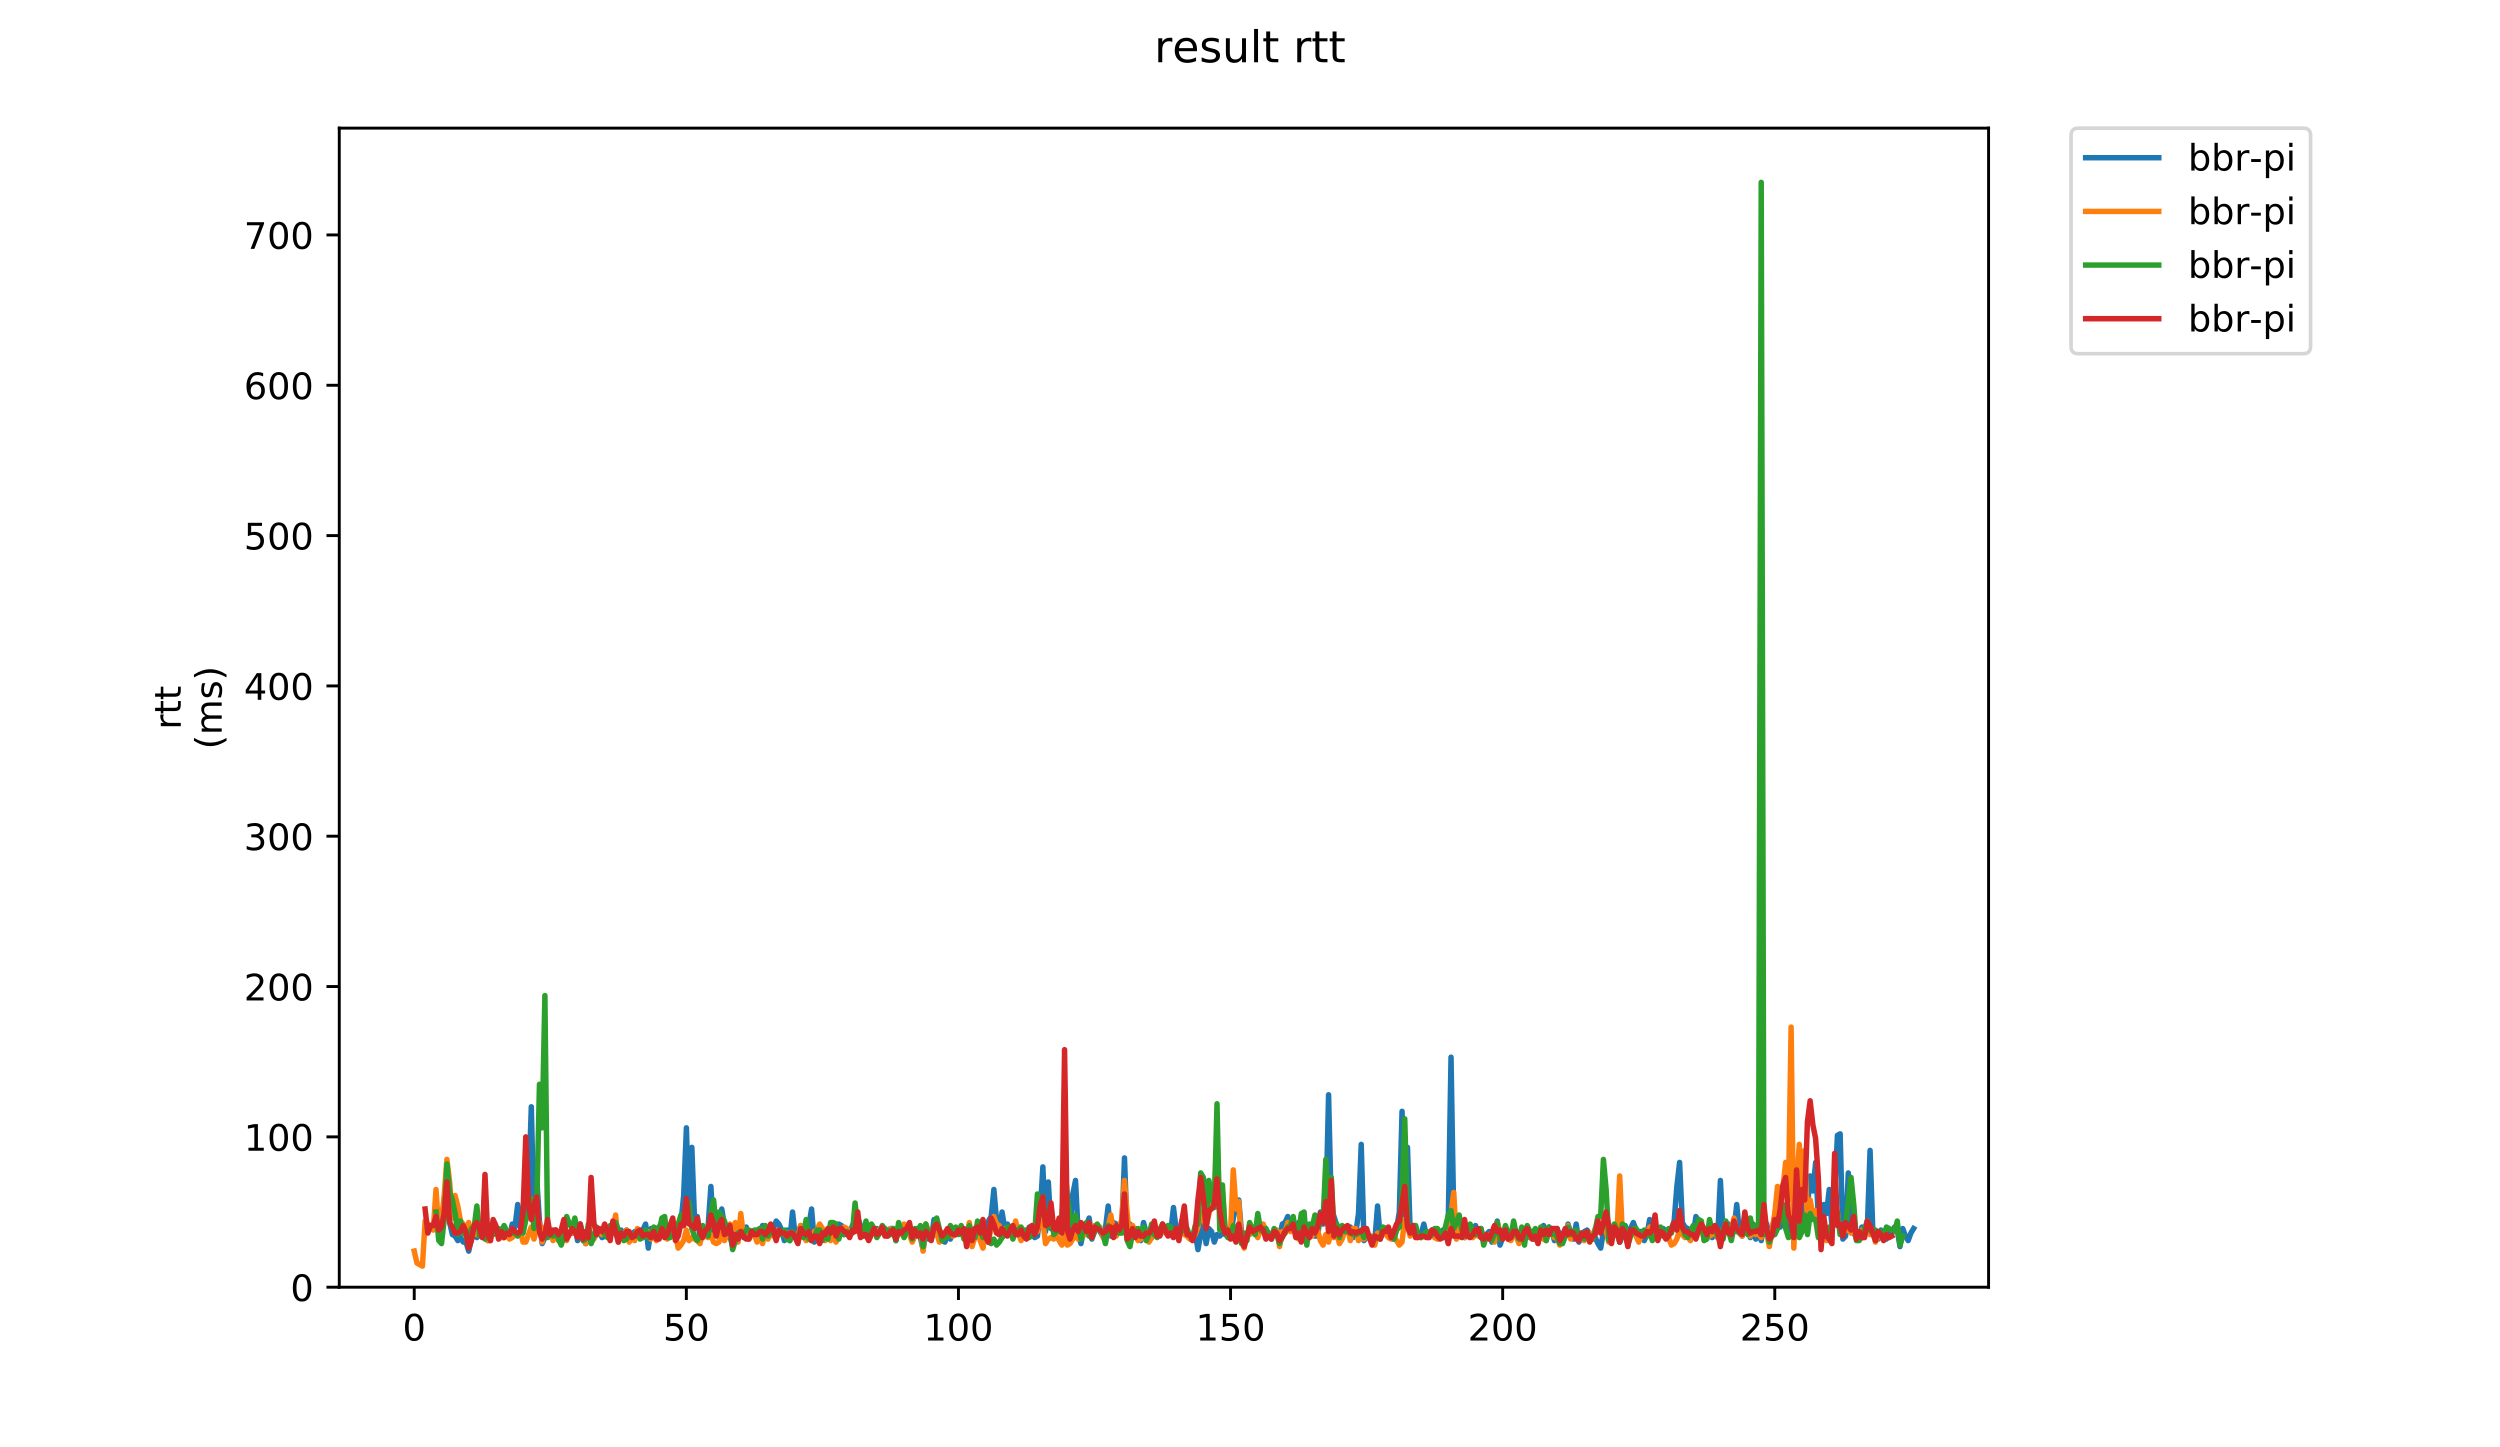 <?xml version="1.0" encoding="utf-8" standalone="no"?>
<!DOCTYPE svg PUBLIC "-//W3C//DTD SVG 1.1//EN"
  "http://www.w3.org/Graphics/SVG/1.1/DTD/svg11.dtd">
<!-- Created with matplotlib (https://matplotlib.org/) -->
<svg height="396pt" version="1.1" viewBox="0 0 684 396" width="684pt" xmlns="http://www.w3.org/2000/svg" xmlns:xlink="http://www.w3.org/1999/xlink">
 <defs>
  <style type="text/css">
*{stroke-linecap:butt;stroke-linejoin:round;}
  </style>
 </defs>
 <g id="figure_1">
  <g id="patch_1">
   <path d="M 0 396 
L 684 396 
L 684 0 
L 0 0 
z
" style="fill:#ffffff;"/>
  </g>
  <g id="axes_1">
   <g id="patch_2">
    <path d="M 92.824 352.174 
L 544.074 352.174 
L 544.074 35.062 
L 92.824 35.062 
z
" style="fill:#ffffff;"/>
   </g>
   <g id="matplotlib.axis_1">
    <g id="xtick_1">
     <g id="line2d_1">
      <defs>
       <path d="M 0 0 
L 0 3.5 
" id="mfcce52ed21" style="stroke:#000000;stroke-width:0.8;"/>
      </defs>
      <g>
       <use style="stroke:#000000;stroke-width:0.8;" x="113.335" xlink:href="#mfcce52ed21" y="352.174"/>
      </g>
     </g>
     <g id="text_1">
      <!-- 0 -->
      <defs>
       <path d="M 31.781 66.406 
Q 24.172 66.406 20.328 58.906 
Q 16.5 51.422 16.5 36.375 
Q 16.5 21.391 20.328 13.891 
Q 24.172 6.391 31.781 6.391 
Q 39.453 6.391 43.281 13.891 
Q 47.125 21.391 47.125 36.375 
Q 47.125 51.422 43.281 58.906 
Q 39.453 66.406 31.781 66.406 
z
M 31.781 74.219 
Q 44.047 74.219 50.516 64.516 
Q 56.984 54.828 56.984 36.375 
Q 56.984 17.969 50.516 8.266 
Q 44.047 -1.422 31.781 -1.422 
Q 19.531 -1.422 13.062 8.266 
Q 6.594 17.969 6.594 36.375 
Q 6.594 54.828 13.062 64.516 
Q 19.531 74.219 31.781 74.219 
z
" id="DejaVuSans-48"/>
      </defs>
      <g transform="translate(110.154 366.773)scale(0.1 -0.1)">
       <use xlink:href="#DejaVuSans-48"/>
      </g>
     </g>
    </g>
    <g id="xtick_2">
     <g id="line2d_2">
      <g>
       <use style="stroke:#000000;stroke-width:0.8;" x="187.784" xlink:href="#mfcce52ed21" y="352.174"/>
      </g>
     </g>
     <g id="text_2">
      <!-- 50 -->
      <defs>
       <path d="M 10.797 72.906 
L 49.516 72.906 
L 49.516 64.594 
L 19.828 64.594 
L 19.828 46.734 
Q 21.969 47.469 24.109 47.828 
Q 26.266 48.188 28.422 48.188 
Q 40.625 48.188 47.75 41.5 
Q 54.891 34.812 54.891 23.391 
Q 54.891 11.625 47.562 5.094 
Q 40.234 -1.422 26.906 -1.422 
Q 22.312 -1.422 17.547 -0.641 
Q 12.797 0.141 7.719 1.703 
L 7.719 11.625 
Q 12.109 9.234 16.797 8.062 
Q 21.484 6.891 26.703 6.891 
Q 35.156 6.891 40.078 11.328 
Q 45.016 15.766 45.016 23.391 
Q 45.016 31 40.078 35.438 
Q 35.156 39.891 26.703 39.891 
Q 22.75 39.891 18.812 39.016 
Q 14.891 38.141 10.797 36.281 
z
" id="DejaVuSans-53"/>
      </defs>
      <g transform="translate(181.421 366.773)scale(0.1 -0.1)">
       <use xlink:href="#DejaVuSans-53"/>
       <use x="63.623" xlink:href="#DejaVuSans-48"/>
      </g>
     </g>
    </g>
    <g id="xtick_3">
     <g id="line2d_3">
      <g>
       <use style="stroke:#000000;stroke-width:0.8;" x="262.233" xlink:href="#mfcce52ed21" y="352.174"/>
      </g>
     </g>
     <g id="text_3">
      <!-- 100 -->
      <defs>
       <path d="M 12.406 8.297 
L 28.516 8.297 
L 28.516 63.922 
L 10.984 60.406 
L 10.984 69.391 
L 28.422 72.906 
L 38.281 72.906 
L 38.281 8.297 
L 54.391 8.297 
L 54.391 0 
L 12.406 0 
z
" id="DejaVuSans-49"/>
      </defs>
      <g transform="translate(252.689 366.773)scale(0.1 -0.1)">
       <use xlink:href="#DejaVuSans-49"/>
       <use x="63.623" xlink:href="#DejaVuSans-48"/>
       <use x="127.246" xlink:href="#DejaVuSans-48"/>
      </g>
     </g>
    </g>
    <g id="xtick_4">
     <g id="line2d_4">
      <g>
       <use style="stroke:#000000;stroke-width:0.8;" x="336.681" xlink:href="#mfcce52ed21" y="352.174"/>
      </g>
     </g>
     <g id="text_4">
      <!-- 150 -->
      <g transform="translate(327.138 366.773)scale(0.1 -0.1)">
       <use xlink:href="#DejaVuSans-49"/>
       <use x="63.623" xlink:href="#DejaVuSans-53"/>
       <use x="127.246" xlink:href="#DejaVuSans-48"/>
      </g>
     </g>
    </g>
    <g id="xtick_5">
     <g id="line2d_5">
      <g>
       <use style="stroke:#000000;stroke-width:0.8;" x="411.13" xlink:href="#mfcce52ed21" y="352.174"/>
      </g>
     </g>
     <g id="text_5">
      <!-- 200 -->
      <defs>
       <path d="M 19.188 8.297 
L 53.609 8.297 
L 53.609 0 
L 7.328 0 
L 7.328 8.297 
Q 12.938 14.109 22.625 23.891 
Q 32.328 33.688 34.812 36.531 
Q 39.547 41.844 41.422 45.531 
Q 43.312 49.219 43.312 52.781 
Q 43.312 58.594 39.234 62.25 
Q 35.156 65.922 28.609 65.922 
Q 23.969 65.922 18.812 64.312 
Q 13.672 62.703 7.812 59.422 
L 7.812 69.391 
Q 13.766 71.781 18.938 73 
Q 24.125 74.219 28.422 74.219 
Q 39.75 74.219 46.484 68.547 
Q 53.219 62.891 53.219 53.422 
Q 53.219 48.922 51.531 44.891 
Q 49.859 40.875 45.406 35.406 
Q 44.188 33.984 37.641 27.219 
Q 31.109 20.453 19.188 8.297 
z
" id="DejaVuSans-50"/>
      </defs>
      <g transform="translate(401.586 366.773)scale(0.1 -0.1)">
       <use xlink:href="#DejaVuSans-50"/>
       <use x="63.623" xlink:href="#DejaVuSans-48"/>
       <use x="127.246" xlink:href="#DejaVuSans-48"/>
      </g>
     </g>
    </g>
    <g id="xtick_6">
     <g id="line2d_6">
      <g>
       <use style="stroke:#000000;stroke-width:0.8;" x="485.579" xlink:href="#mfcce52ed21" y="352.174"/>
      </g>
     </g>
     <g id="text_6">
      <!-- 250 -->
      <g transform="translate(476.035 366.773)scale(0.1 -0.1)">
       <use xlink:href="#DejaVuSans-50"/>
       <use x="63.623" xlink:href="#DejaVuSans-53"/>
       <use x="127.246" xlink:href="#DejaVuSans-48"/>
      </g>
     </g>
    </g>
   </g>
   <g id="matplotlib.axis_2">
    <g id="ytick_1">
     <g id="line2d_7">
      <defs>
       <path d="M 0 0 
L -3.5 0 
" id="mbd3a01a694" style="stroke:#000000;stroke-width:0.8;"/>
      </defs>
      <g>
       <use style="stroke:#000000;stroke-width:0.8;" x="92.824" xlink:href="#mbd3a01a694" y="352.174"/>
      </g>
     </g>
     <g id="text_7">
      <!-- 0 -->
      <g transform="translate(79.461 355.973)scale(0.1 -0.1)">
       <use xlink:href="#DejaVuSans-48"/>
      </g>
     </g>
    </g>
    <g id="ytick_2">
     <g id="line2d_8">
      <g>
       <use style="stroke:#000000;stroke-width:0.8;" x="92.824" xlink:href="#mbd3a01a694" y="311.047"/>
      </g>
     </g>
     <g id="text_8">
      <!-- 100 -->
      <g transform="translate(66.736 314.846)scale(0.1 -0.1)">
       <use xlink:href="#DejaVuSans-49"/>
       <use x="63.623" xlink:href="#DejaVuSans-48"/>
       <use x="127.246" xlink:href="#DejaVuSans-48"/>
      </g>
     </g>
    </g>
    <g id="ytick_3">
     <g id="line2d_9">
      <g>
       <use style="stroke:#000000;stroke-width:0.8;" x="92.824" xlink:href="#mbd3a01a694" y="269.92"/>
      </g>
     </g>
     <g id="text_9">
      <!-- 200 -->
      <g transform="translate(66.736 273.719)scale(0.1 -0.1)">
       <use xlink:href="#DejaVuSans-50"/>
       <use x="63.623" xlink:href="#DejaVuSans-48"/>
       <use x="127.246" xlink:href="#DejaVuSans-48"/>
      </g>
     </g>
    </g>
    <g id="ytick_4">
     <g id="line2d_10">
      <g>
       <use style="stroke:#000000;stroke-width:0.8;" x="92.824" xlink:href="#mbd3a01a694" y="228.792"/>
      </g>
     </g>
     <g id="text_10">
      <!-- 300 -->
      <defs>
       <path d="M 40.578 39.312 
Q 47.656 37.797 51.625 33 
Q 55.609 28.219 55.609 21.188 
Q 55.609 10.406 48.188 4.484 
Q 40.766 -1.422 27.094 -1.422 
Q 22.516 -1.422 17.656 -0.516 
Q 12.797 0.391 7.625 2.203 
L 7.625 11.719 
Q 11.719 9.328 16.594 8.109 
Q 21.484 6.891 26.812 6.891 
Q 36.078 6.891 40.938 10.547 
Q 45.797 14.203 45.797 21.188 
Q 45.797 27.641 41.281 31.266 
Q 36.766 34.906 28.719 34.906 
L 20.219 34.906 
L 20.219 43.016 
L 29.109 43.016 
Q 36.375 43.016 40.234 45.922 
Q 44.094 48.828 44.094 54.297 
Q 44.094 59.906 40.109 62.906 
Q 36.141 65.922 28.719 65.922 
Q 24.656 65.922 20.016 65.031 
Q 15.375 64.156 9.812 62.312 
L 9.812 71.094 
Q 15.438 72.656 20.344 73.438 
Q 25.25 74.219 29.594 74.219 
Q 40.828 74.219 47.359 69.109 
Q 53.906 64.016 53.906 55.328 
Q 53.906 49.266 50.438 45.094 
Q 46.969 40.922 40.578 39.312 
z
" id="DejaVuSans-51"/>
      </defs>
      <g transform="translate(66.736 232.592)scale(0.1 -0.1)">
       <use xlink:href="#DejaVuSans-51"/>
       <use x="63.623" xlink:href="#DejaVuSans-48"/>
       <use x="127.246" xlink:href="#DejaVuSans-48"/>
      </g>
     </g>
    </g>
    <g id="ytick_5">
     <g id="line2d_11">
      <g>
       <use style="stroke:#000000;stroke-width:0.8;" x="92.824" xlink:href="#mbd3a01a694" y="187.665"/>
      </g>
     </g>
     <g id="text_11">
      <!-- 400 -->
      <defs>
       <path d="M 37.797 64.312 
L 12.891 25.391 
L 37.797 25.391 
z
M 35.203 72.906 
L 47.609 72.906 
L 47.609 25.391 
L 58.016 25.391 
L 58.016 17.188 
L 47.609 17.188 
L 47.609 0 
L 37.797 0 
L 37.797 17.188 
L 4.891 17.188 
L 4.891 26.703 
z
" id="DejaVuSans-52"/>
      </defs>
      <g transform="translate(66.736 191.464)scale(0.1 -0.1)">
       <use xlink:href="#DejaVuSans-52"/>
       <use x="63.623" xlink:href="#DejaVuSans-48"/>
       <use x="127.246" xlink:href="#DejaVuSans-48"/>
      </g>
     </g>
    </g>
    <g id="ytick_6">
     <g id="line2d_12">
      <g>
       <use style="stroke:#000000;stroke-width:0.8;" x="92.824" xlink:href="#mbd3a01a694" y="146.538"/>
      </g>
     </g>
     <g id="text_12">
      <!-- 500 -->
      <g transform="translate(66.736 150.337)scale(0.1 -0.1)">
       <use xlink:href="#DejaVuSans-53"/>
       <use x="63.623" xlink:href="#DejaVuSans-48"/>
       <use x="127.246" xlink:href="#DejaVuSans-48"/>
      </g>
     </g>
    </g>
    <g id="ytick_7">
     <g id="line2d_13">
      <g>
       <use style="stroke:#000000;stroke-width:0.8;" x="92.824" xlink:href="#mbd3a01a694" y="105.411"/>
      </g>
     </g>
     <g id="text_13">
      <!-- 600 -->
      <defs>
       <path d="M 33.016 40.375 
Q 26.375 40.375 22.484 35.828 
Q 18.609 31.297 18.609 23.391 
Q 18.609 15.531 22.484 10.953 
Q 26.375 6.391 33.016 6.391 
Q 39.656 6.391 43.531 10.953 
Q 47.406 15.531 47.406 23.391 
Q 47.406 31.297 43.531 35.828 
Q 39.656 40.375 33.016 40.375 
z
M 52.594 71.297 
L 52.594 62.312 
Q 48.875 64.062 45.094 64.984 
Q 41.312 65.922 37.594 65.922 
Q 27.828 65.922 22.672 59.328 
Q 17.531 52.734 16.797 39.406 
Q 19.672 43.656 24.016 45.922 
Q 28.375 48.188 33.594 48.188 
Q 44.578 48.188 50.953 41.516 
Q 57.328 34.859 57.328 23.391 
Q 57.328 12.156 50.688 5.359 
Q 44.047 -1.422 33.016 -1.422 
Q 20.359 -1.422 13.672 8.266 
Q 6.984 17.969 6.984 36.375 
Q 6.984 53.656 15.188 63.938 
Q 23.391 74.219 37.203 74.219 
Q 40.922 74.219 44.703 73.484 
Q 48.484 72.75 52.594 71.297 
z
" id="DejaVuSans-54"/>
      </defs>
      <g transform="translate(66.736 109.21)scale(0.1 -0.1)">
       <use xlink:href="#DejaVuSans-54"/>
       <use x="63.623" xlink:href="#DejaVuSans-48"/>
       <use x="127.246" xlink:href="#DejaVuSans-48"/>
      </g>
     </g>
    </g>
    <g id="ytick_8">
     <g id="line2d_14">
      <g>
       <use style="stroke:#000000;stroke-width:0.8;" x="92.824" xlink:href="#mbd3a01a694" y="64.283"/>
      </g>
     </g>
     <g id="text_14">
      <!-- 700 -->
      <defs>
       <path d="M 8.203 72.906 
L 55.078 72.906 
L 55.078 68.703 
L 28.609 0 
L 18.312 0 
L 43.219 64.594 
L 8.203 64.594 
z
" id="DejaVuSans-55"/>
      </defs>
      <g transform="translate(66.736 68.083)scale(0.1 -0.1)">
       <use xlink:href="#DejaVuSans-55"/>
       <use x="63.623" xlink:href="#DejaVuSans-48"/>
       <use x="127.246" xlink:href="#DejaVuSans-48"/>
      </g>
     </g>
    </g>
    <g id="text_15">
     <!-- rtt -->
     <defs>
      <path d="M 41.109 46.297 
Q 39.594 47.172 37.812 47.578 
Q 36.031 48 33.891 48 
Q 26.266 48 22.188 43.047 
Q 18.109 38.094 18.109 28.812 
L 18.109 0 
L 9.078 0 
L 9.078 54.688 
L 18.109 54.688 
L 18.109 46.188 
Q 20.953 51.172 25.484 53.578 
Q 30.031 56 36.531 56 
Q 37.453 56 38.578 55.875 
Q 39.703 55.766 41.062 55.516 
z
" id="DejaVuSans-114"/>
      <path d="M 18.312 70.219 
L 18.312 54.688 
L 36.812 54.688 
L 36.812 47.703 
L 18.312 47.703 
L 18.312 18.016 
Q 18.312 11.328 20.141 9.422 
Q 21.969 7.516 27.594 7.516 
L 36.812 7.516 
L 36.812 0 
L 27.594 0 
Q 17.188 0 13.234 3.875 
Q 9.281 7.766 9.281 18.016 
L 9.281 47.703 
L 2.688 47.703 
L 2.688 54.688 
L 9.281 54.688 
L 9.281 70.219 
z
" id="DejaVuSans-116"/>
     </defs>
     <g transform="translate(49.459 199.594)rotate(-90)scale(0.1 -0.1)">
      <use xlink:href="#DejaVuSans-114"/>
      <use x="41.113" xlink:href="#DejaVuSans-116"/>
      <use x="80.322" xlink:href="#DejaVuSans-116"/>
     </g>
     <!-- (ms) -->
     <defs>
      <path d="M 31 75.875 
Q 24.469 64.656 21.281 53.656 
Q 18.109 42.672 18.109 31.391 
Q 18.109 20.125 21.312 9.062 
Q 24.516 -2 31 -13.188 
L 23.188 -13.188 
Q 15.875 -1.703 12.234 9.375 
Q 8.594 20.453 8.594 31.391 
Q 8.594 42.281 12.203 53.312 
Q 15.828 64.359 23.188 75.875 
z
" id="DejaVuSans-40"/>
      <path d="M 52 44.188 
Q 55.375 50.25 60.062 53.125 
Q 64.75 56 71.094 56 
Q 79.641 56 84.281 50.016 
Q 88.922 44.047 88.922 33.016 
L 88.922 0 
L 79.891 0 
L 79.891 32.719 
Q 79.891 40.578 77.094 44.375 
Q 74.312 48.188 68.609 48.188 
Q 61.625 48.188 57.562 43.547 
Q 53.516 38.922 53.516 30.906 
L 53.516 0 
L 44.484 0 
L 44.484 32.719 
Q 44.484 40.625 41.703 44.406 
Q 38.922 48.188 33.109 48.188 
Q 26.219 48.188 22.156 43.531 
Q 18.109 38.875 18.109 30.906 
L 18.109 0 
L 9.078 0 
L 9.078 54.688 
L 18.109 54.688 
L 18.109 46.188 
Q 21.188 51.219 25.484 53.609 
Q 29.781 56 35.688 56 
Q 41.656 56 45.828 52.969 
Q 50 49.953 52 44.188 
z
" id="DejaVuSans-109"/>
      <path d="M 44.281 53.078 
L 44.281 44.578 
Q 40.484 46.531 36.375 47.5 
Q 32.281 48.484 27.875 48.484 
Q 21.188 48.484 17.844 46.438 
Q 14.5 44.391 14.5 40.281 
Q 14.5 37.156 16.891 35.375 
Q 19.281 33.594 26.516 31.984 
L 29.594 31.297 
Q 39.156 29.25 43.188 25.516 
Q 47.219 21.781 47.219 15.094 
Q 47.219 7.469 41.188 3.016 
Q 35.156 -1.422 24.609 -1.422 
Q 20.219 -1.422 15.453 -0.562 
Q 10.688 0.297 5.422 2 
L 5.422 11.281 
Q 10.406 8.688 15.234 7.391 
Q 20.062 6.109 24.812 6.109 
Q 31.156 6.109 34.562 8.281 
Q 37.984 10.453 37.984 14.406 
Q 37.984 18.062 35.516 20.016 
Q 33.062 21.969 24.703 23.781 
L 21.578 24.516 
Q 13.234 26.266 9.516 29.906 
Q 5.812 33.547 5.812 39.891 
Q 5.812 47.609 11.281 51.797 
Q 16.75 56 26.812 56 
Q 31.781 56 36.172 55.266 
Q 40.578 54.547 44.281 53.078 
z
" id="DejaVuSans-115"/>
      <path d="M 8.016 75.875 
L 15.828 75.875 
Q 23.141 64.359 26.781 53.312 
Q 30.422 42.281 30.422 31.391 
Q 30.422 20.453 26.781 9.375 
Q 23.141 -1.703 15.828 -13.188 
L 8.016 -13.188 
Q 14.5 -2 17.703 9.062 
Q 20.906 20.125 20.906 31.391 
Q 20.906 42.672 17.703 53.656 
Q 14.5 64.656 8.016 75.875 
z
" id="DejaVuSans-41"/>
     </defs>
     <g transform="translate(60.657 204.995)rotate(-90)scale(0.1 -0.1)">
      <use xlink:href="#DejaVuSans-40"/>
      <use x="39.014" xlink:href="#DejaVuSans-109"/>
      <use x="136.426" xlink:href="#DejaVuSans-115"/>
      <use x="188.525" xlink:href="#DejaVuSans-41"/>
     </g>
    </g>
   </g>
   <g id="line2d_15">
    <path clip-path="url(#pa4b978967e)" d="M 122.284 323.385 
L 123.028 334.489 
L 123.773 337.78 
L 124.517 338.191 
L 125.262 339.425 
L 126.006 338.602 
L 126.751 339.836 
L 127.495 339.836 
L 128.24 342.304 
L 128.984 339.013 
L 129.729 337.368 
L 130.473 338.602 
L 131.218 336.546 
L 131.962 338.191 
L 132.707 336.957 
L 133.451 339.425 
L 134.196 337.78 
L 135.685 336.135 
L 136.429 337.78 
L 137.174 336.957 
L 137.918 337.78 
L 138.663 336.957 
L 139.407 338.191 
L 140.152 334.901 
L 140.896 335.723 
L 141.641 329.554 
L 142.385 335.723 
L 143.13 330.377 
L 143.874 332.844 
L 144.619 325.853 
L 145.363 302.821 
L 146.108 333.256 
L 146.852 322.563 
L 147.597 334.078 
L 148.341 340.247 
L 149.086 338.602 
L 149.83 336.135 
L 150.575 336.957 
L 153.552 338.602 
L 154.297 336.957 
L 155.041 338.191 
L 155.786 337.368 
L 156.53 337.368 
L 157.275 334.489 
L 158.019 339.425 
L 158.764 334.901 
L 159.508 338.602 
L 160.253 340.247 
L 160.997 336.546 
L 161.742 339.836 
L 162.486 338.602 
L 163.231 337.78 
L 163.975 336.546 
L 164.72 338.602 
L 165.464 338.191 
L 166.209 336.957 
L 166.953 338.191 
L 167.698 336.135 
L 168.442 336.546 
L 169.187 338.602 
L 169.931 336.546 
L 170.676 339.013 
L 171.42 336.546 
L 172.165 339.425 
L 172.909 337.78 
L 173.654 336.957 
L 174.398 336.957 
L 175.143 338.191 
L 176.632 334.901 
L 177.376 341.481 
L 178.121 336.135 
L 178.865 337.368 
L 179.61 338.191 
L 180.354 335.723 
L 181.098 334.489 
L 181.843 337.78 
L 182.587 338.602 
L 183.332 336.957 
L 184.076 334.489 
L 184.821 339.013 
L 185.565 334.901 
L 186.31 334.489 
L 187.054 327.087 
L 187.799 308.579 
L 188.543 334.489 
L 189.288 313.926 
L 190.032 334.078 
L 190.777 332.844 
L 191.521 338.602 
L 192.266 335.723 
L 193.01 338.191 
L 193.755 335.312 
L 194.499 324.619 
L 195.244 337.368 
L 195.988 334.901 
L 196.733 336.546 
L 197.477 330.788 
L 198.222 335.312 
L 198.966 335.723 
L 199.711 338.191 
L 200.455 341.07 
L 201.2 336.546 
L 201.944 338.191 
L 202.689 336.957 
L 203.433 338.602 
L 204.178 335.723 
L 204.922 338.602 
L 205.667 336.957 
L 206.411 338.191 
L 207.156 337.368 
L 207.9 337.368 
L 208.645 335.312 
L 210.133 337.78 
L 210.878 337.368 
L 211.622 336.135 
L 212.367 334.078 
L 213.111 334.901 
L 213.856 336.546 
L 214.6 339.425 
L 215.345 336.546 
L 216.089 339.425 
L 216.834 331.611 
L 217.578 338.191 
L 218.323 337.78 
L 219.067 335.312 
L 219.812 338.191 
L 220.556 337.78 
L 221.301 335.312 
L 222.045 330.788 
L 222.79 339.836 
L 223.534 336.135 
L 224.279 335.723 
L 225.768 337.368 
L 226.512 338.602 
L 227.257 337.368 
L 228.001 337.78 
L 228.746 339.425 
L 229.49 334.901 
L 230.235 335.312 
L 230.979 337.78 
L 231.724 336.546 
L 232.468 337.78 
L 233.213 335.312 
L 233.957 334.078 
L 234.702 333.256 
L 235.446 335.312 
L 236.191 336.135 
L 236.935 337.368 
L 237.68 337.78 
L 238.424 336.546 
L 239.168 336.957 
L 239.913 336.135 
L 240.657 337.368 
L 241.402 335.723 
L 242.146 336.135 
L 242.891 337.78 
L 243.635 336.135 
L 244.38 336.135 
L 245.124 339.425 
L 245.869 335.723 
L 246.613 337.368 
L 247.358 336.957 
L 248.102 337.368 
L 248.847 335.723 
L 249.591 339.013 
L 250.336 336.546 
L 251.08 336.135 
L 251.825 338.602 
L 252.569 341.892 
L 253.314 336.135 
L 254.058 339.013 
L 254.803 339.013 
L 255.547 333.667 
L 256.292 337.368 
L 257.036 336.546 
L 257.781 339.425 
L 258.525 339.836 
L 259.27 337.368 
L 260.014 339.013 
L 260.759 337.368 
L 261.503 336.546 
L 262.248 336.135 
L 262.992 336.957 
L 263.737 336.957 
L 264.481 337.78 
L 265.226 335.723 
L 265.97 337.78 
L 266.714 336.957 
L 267.459 336.546 
L 268.203 335.723 
L 268.948 341.07 
L 269.692 336.546 
L 270.437 334.078 
L 271.181 332.844 
L 271.926 325.441 
L 272.67 334.078 
L 273.415 337.78 
L 274.159 331.611 
L 274.904 336.135 
L 275.648 334.901 
L 277.137 338.191 
L 277.882 335.723 
L 278.626 335.723 
L 279.371 337.78 
L 280.115 336.546 
L 280.86 337.78 
L 281.604 335.723 
L 282.349 337.368 
L 283.093 338.602 
L 283.838 338.191 
L 284.582 332.022 
L 285.327 319.272 
L 286.071 336.957 
L 286.816 323.385 
L 287.56 336.135 
L 288.305 336.546 
L 289.049 334.489 
L 289.794 336.957 
L 290.538 336.135 
L 291.283 315.982 
L 292.027 336.546 
L 292.772 335.312 
L 293.516 326.675 
L 294.261 322.974 
L 295.005 337.78 
L 295.749 340.247 
L 296.494 336.546 
L 297.238 335.312 
L 297.983 333.256 
L 298.727 339.013 
L 299.472 336.957 
L 300.216 336.135 
L 300.961 336.957 
L 301.705 338.191 
L 302.45 336.135 
L 303.194 329.965 
L 303.939 338.191 
L 304.683 334.489 
L 306.172 335.312 
L 306.917 336.546 
L 307.661 316.805 
L 308.406 337.78 
L 309.15 334.901 
L 309.895 336.135 
L 310.639 336.135 
L 311.384 337.368 
L 312.128 339.425 
L 312.873 334.489 
L 313.617 337.368 
L 314.362 337.78 
L 315.106 338.602 
L 315.851 336.546 
L 316.595 336.546 
L 317.34 337.78 
L 318.084 336.957 
L 318.829 335.723 
L 319.573 337.78 
L 320.318 336.957 
L 321.062 330.377 
L 321.807 336.546 
L 322.551 338.602 
L 323.296 334.078 
L 324.04 335.312 
L 324.784 337.368 
L 325.529 337.78 
L 326.273 339.013 
L 327.018 337.368 
L 327.762 341.892 
L 328.507 337.78 
L 329.251 334.901 
L 329.996 340.247 
L 330.74 336.135 
L 331.485 336.957 
L 332.229 339.836 
L 332.974 337.78 
L 333.718 338.191 
L 334.463 337.368 
L 335.207 337.78 
L 335.952 336.135 
L 336.696 338.191 
L 337.441 333.256 
L 338.185 329.965 
L 338.93 328.32 
L 339.674 337.368 
L 340.419 338.602 
L 341.908 336.957 
L 342.652 335.723 
L 343.397 337.368 
L 344.141 337.78 
L 344.886 336.135 
L 345.63 335.312 
L 346.375 336.546 
L 347.119 337.368 
L 347.864 339.013 
L 348.608 336.957 
L 349.353 338.191 
L 350.097 338.602 
L 350.842 334.901 
L 351.586 334.489 
L 352.331 332.844 
L 353.075 336.546 
L 353.819 334.489 
L 354.564 337.368 
L 355.308 334.489 
L 356.053 338.191 
L 356.797 336.957 
L 357.542 338.191 
L 358.286 337.368 
L 359.031 335.723 
L 359.775 338.191 
L 360.52 338.191 
L 361.264 331.611 
L 362.009 334.901 
L 362.753 331.611 
L 363.498 299.531 
L 364.242 330.788 
L 364.987 332.844 
L 365.731 335.312 
L 366.476 339.013 
L 367.22 336.546 
L 367.965 336.957 
L 368.709 336.546 
L 369.454 335.723 
L 370.198 338.602 
L 370.943 337.368 
L 371.687 332.022 
L 372.432 313.103 
L 373.176 339.425 
L 373.921 338.602 
L 374.665 338.191 
L 375.41 339.836 
L 376.154 339.425 
L 376.899 329.965 
L 377.643 338.602 
L 378.388 336.135 
L 379.132 337.368 
L 379.877 338.191 
L 381.366 339.013 
L 382.11 336.135 
L 382.854 331.611 
L 383.599 304.055 
L 384.343 332.433 
L 385.088 313.926 
L 385.832 337.368 
L 386.577 336.135 
L 387.321 337.78 
L 388.066 337.368 
L 388.81 337.78 
L 389.555 334.901 
L 390.299 338.191 
L 391.044 337.78 
L 391.788 336.546 
L 392.533 338.191 
L 393.277 337.368 
L 394.022 337.78 
L 394.766 336.546 
L 395.511 336.546 
L 396.255 333.667 
L 397 289.249 
L 397.744 333.256 
L 398.489 337.368 
L 399.233 335.723 
L 399.978 338.191 
L 400.722 338.602 
L 401.467 335.312 
L 402.211 337.78 
L 402.956 337.368 
L 403.7 335.312 
L 404.445 337.78 
L 405.189 336.135 
L 405.934 339.013 
L 406.678 337.78 
L 407.423 336.957 
L 408.167 339.836 
L 408.912 337.78 
L 409.656 334.078 
L 410.401 340.659 
L 411.145 338.602 
L 411.889 336.957 
L 412.634 338.191 
L 413.378 337.78 
L 414.123 335.312 
L 414.867 338.191 
L 415.612 338.602 
L 416.356 337.368 
L 417.101 339.013 
L 417.845 335.723 
L 418.59 338.602 
L 419.334 339.013 
L 420.079 339.013 
L 420.823 339.425 
L 421.568 338.191 
L 422.312 335.312 
L 423.057 338.191 
L 423.801 335.723 
L 424.546 336.546 
L 425.29 339.425 
L 426.035 336.135 
L 426.779 338.191 
L 427.524 337.368 
L 428.268 338.191 
L 429.013 334.901 
L 429.757 337.368 
L 430.502 339.013 
L 431.246 334.901 
L 431.991 339.836 
L 432.735 338.602 
L 433.48 336.957 
L 434.224 336.546 
L 434.969 337.78 
L 435.713 338.602 
L 436.458 338.602 
L 437.202 340.247 
L 437.947 341.481 
L 438.691 336.957 
L 439.436 336.546 
L 440.18 338.191 
L 440.924 338.602 
L 442.413 335.312 
L 443.158 339.836 
L 443.902 338.191 
L 444.647 335.312 
L 445.391 337.78 
L 446.88 334.489 
L 447.625 336.546 
L 448.369 336.957 
L 449.114 336.957 
L 449.858 339.425 
L 450.603 337.78 
L 451.347 333.667 
L 452.092 337.368 
L 452.836 335.312 
L 453.581 338.602 
L 454.325 336.135 
L 455.07 336.135 
L 455.814 337.78 
L 456.559 337.368 
L 457.303 336.135 
L 458.048 334.078 
L 458.792 324.619 
L 459.537 318.039 
L 460.281 334.489 
L 461.026 335.723 
L 461.77 336.135 
L 463.259 337.78 
L 464.004 332.844 
L 464.748 334.078 
L 465.493 336.957 
L 466.237 337.368 
L 466.982 338.191 
L 467.726 336.957 
L 468.47 338.602 
L 469.215 336.957 
L 469.959 338.602 
L 470.704 322.974 
L 471.448 338.191 
L 472.193 335.723 
L 472.937 334.901 
L 473.682 337.78 
L 474.426 336.546 
L 475.171 329.554 
L 475.915 337.368 
L 476.66 338.191 
L 477.404 334.078 
L 478.149 335.723 
L 478.893 338.602 
L 479.638 334.901 
L 480.382 339.013 
L 481.127 336.135 
L 481.871 339.425 
L 482.616 335.312 
L 483.36 334.901 
L 484.105 338.191 
L 484.849 336.135 
L 485.594 332.844 
L 486.338 328.732 
L 487.083 335.723 
L 487.827 332.433 
L 488.572 334.078 
L 489.316 336.957 
L 490.061 334.901 
L 490.805 334.078 
L 491.55 325.441 
L 492.294 334.901 
L 493.039 332.022 
L 493.783 324.208 
L 494.528 329.965 
L 495.272 321.74 
L 496.017 325.853 
L 496.761 318.039 
L 497.505 333.667 
L 498.25 336.957 
L 498.994 329.554 
L 499.739 332.022 
L 500.483 325.441 
L 501.228 335.723 
L 501.972 326.675 
L 502.717 310.636 
L 503.461 310.224 
L 504.206 339.013 
L 504.95 338.191 
L 505.695 320.917 
L 506.439 336.957 
L 507.184 337.368 
L 507.928 338.602 
L 508.673 338.602 
L 509.417 335.723 
L 510.162 337.78 
L 510.906 335.723 
L 511.651 314.748 
L 512.395 336.546 
L 513.14 338.602 
L 513.884 339.013 
L 514.629 336.546 
L 515.373 337.368 
L 516.118 339.013 
L 516.862 337.368 
L 517.607 337.368 
L 518.351 335.723 
L 519.096 336.546 
L 519.84 341.07 
L 520.585 336.135 
L 521.329 338.191 
L 522.074 339.425 
L 522.818 337.368 
L 523.563 336.135 
L 523.563 336.135 
" style="fill:none;stroke:#1f77b4;stroke-linecap:square;stroke-width:1.5;"/>
   </g>
   <g id="line2d_16">
    <path clip-path="url(#pa4b978967e)" d="M 113.335 342.304 
L 114.08 345.594 
L 115.569 346.416 
L 116.313 334.078 
L 117.058 334.901 
L 117.802 335.312 
L 118.547 336.546 
L 119.291 325.441 
L 120.036 336.546 
L 120.78 334.078 
L 121.525 327.087 
L 122.269 317.216 
L 123.014 323.385 
L 123.758 333.256 
L 124.503 327.087 
L 125.247 329.965 
L 125.992 334.078 
L 126.736 334.901 
L 127.481 338.191 
L 128.225 334.489 
L 128.969 338.191 
L 129.714 337.368 
L 130.458 337.78 
L 131.203 336.135 
L 131.947 336.957 
L 132.692 337.368 
L 133.436 339.425 
L 134.181 339.425 
L 134.925 335.312 
L 136.414 337.78 
L 137.159 338.602 
L 137.903 338.602 
L 138.648 337.78 
L 139.392 339.013 
L 140.137 338.602 
L 140.881 337.78 
L 142.37 336.957 
L 143.115 339.836 
L 143.859 339.836 
L 145.348 335.723 
L 146.093 339.013 
L 146.837 336.135 
L 147.582 334.489 
L 148.326 339.836 
L 149.071 335.723 
L 149.815 336.135 
L 150.56 336.957 
L 151.304 339.425 
L 152.049 336.546 
L 152.793 339.425 
L 154.282 336.957 
L 155.027 339.425 
L 155.771 336.957 
L 156.516 337.368 
L 157.26 336.957 
L 158.004 337.368 
L 158.749 336.957 
L 159.493 337.78 
L 160.238 340.247 
L 160.982 339.425 
L 161.727 339.425 
L 162.471 339.013 
L 163.216 336.957 
L 163.96 336.957 
L 164.705 337.78 
L 165.449 337.368 
L 166.194 337.78 
L 166.938 337.78 
L 167.683 336.546 
L 168.427 332.433 
L 169.172 339.836 
L 169.916 337.368 
L 170.661 338.602 
L 171.405 336.546 
L 172.15 339.836 
L 172.894 338.602 
L 173.639 339.425 
L 174.383 336.135 
L 175.128 338.602 
L 175.872 338.191 
L 176.617 338.191 
L 177.361 336.957 
L 178.106 339.013 
L 178.85 336.957 
L 179.595 339.425 
L 181.084 336.135 
L 181.828 336.546 
L 182.573 339.013 
L 183.317 337.78 
L 184.062 334.078 
L 185.551 341.481 
L 186.295 340.659 
L 187.039 339.425 
L 187.784 336.546 
L 188.528 339.425 
L 189.273 338.602 
L 190.762 339.425 
L 191.506 340.247 
L 192.251 337.368 
L 192.995 338.191 
L 193.74 338.602 
L 194.484 337.78 
L 195.229 339.836 
L 195.973 340.247 
L 196.718 339.836 
L 197.462 332.844 
L 198.207 339.425 
L 198.951 337.78 
L 199.696 334.901 
L 200.44 336.135 
L 201.185 334.489 
L 201.929 339.836 
L 202.674 332.022 
L 203.418 338.191 
L 204.163 337.368 
L 204.907 339.013 
L 205.652 337.78 
L 206.396 337.78 
L 207.141 339.836 
L 207.885 336.135 
L 208.63 340.247 
L 209.374 336.135 
L 210.119 339.013 
L 210.863 337.368 
L 211.608 338.191 
L 212.352 338.602 
L 213.097 337.368 
L 213.841 337.368 
L 214.586 337.78 
L 215.33 337.368 
L 216.074 337.368 
L 216.819 337.78 
L 217.563 338.602 
L 218.308 338.602 
L 219.052 335.312 
L 219.797 337.78 
L 220.541 339.425 
L 221.286 338.191 
L 222.03 338.602 
L 222.775 336.957 
L 223.519 336.546 
L 224.264 334.901 
L 225.008 336.135 
L 225.753 339.425 
L 226.497 338.191 
L 227.242 339.425 
L 227.986 336.957 
L 228.731 339.836 
L 229.475 336.957 
L 230.22 336.957 
L 230.964 335.723 
L 231.709 336.135 
L 232.453 336.957 
L 233.198 336.957 
L 233.942 335.312 
L 234.687 335.723 
L 235.431 338.191 
L 236.92 338.191 
L 237.665 339.013 
L 238.409 336.546 
L 239.154 336.135 
L 239.898 336.957 
L 240.643 336.546 
L 241.387 335.723 
L 242.876 338.191 
L 243.621 336.135 
L 244.365 337.78 
L 245.854 337.78 
L 246.598 337.368 
L 247.343 334.901 
L 248.087 337.368 
L 248.832 337.78 
L 249.576 339.836 
L 250.321 338.191 
L 251.81 335.723 
L 252.554 342.304 
L 253.299 334.901 
L 254.043 336.957 
L 254.788 338.191 
L 255.532 337.368 
L 256.277 337.368 
L 257.021 339.836 
L 257.766 339.013 
L 258.51 338.602 
L 259.255 336.957 
L 259.999 336.957 
L 260.744 338.191 
L 261.488 337.78 
L 262.233 336.957 
L 262.977 337.78 
L 263.722 337.368 
L 264.466 338.602 
L 265.211 334.489 
L 265.955 341.07 
L 266.7 338.602 
L 267.444 336.957 
L 268.189 339.425 
L 268.933 341.481 
L 269.678 336.957 
L 270.422 339.425 
L 271.911 332.844 
L 272.656 334.901 
L 273.4 335.312 
L 274.144 338.602 
L 274.889 336.135 
L 275.633 337.78 
L 276.378 336.135 
L 277.122 338.602 
L 277.867 334.078 
L 278.611 337.368 
L 279.356 339.425 
L 280.1 338.191 
L 280.845 336.546 
L 281.589 338.191 
L 282.334 335.723 
L 283.078 337.368 
L 283.823 336.957 
L 284.567 332.022 
L 285.312 334.078 
L 286.056 340.247 
L 286.801 339.013 
L 287.545 338.602 
L 288.29 339.013 
L 289.034 337.78 
L 289.779 339.425 
L 290.523 340.659 
L 291.268 336.135 
L 292.012 340.659 
L 292.757 340.247 
L 294.246 337.78 
L 294.99 339.013 
L 295.735 338.602 
L 296.479 337.78 
L 297.224 337.78 
L 297.968 337.368 
L 298.713 338.602 
L 299.457 335.312 
L 300.202 336.546 
L 300.946 335.723 
L 301.691 338.191 
L 302.435 339.836 
L 303.179 335.723 
L 303.924 332.433 
L 304.668 336.957 
L 305.413 338.191 
L 306.157 336.135 
L 306.902 333.667 
L 307.646 322.974 
L 308.391 332.022 
L 309.135 339.013 
L 309.88 335.312 
L 311.369 339.425 
L 312.113 339.013 
L 312.858 338.191 
L 313.602 336.957 
L 314.347 339.836 
L 315.091 338.602 
L 315.836 336.957 
L 316.58 336.135 
L 317.325 336.135 
L 318.069 335.312 
L 318.814 337.368 
L 319.558 337.368 
L 320.303 337.78 
L 321.047 336.546 
L 322.536 338.191 
L 323.281 334.901 
L 324.025 337.78 
L 324.77 338.191 
L 325.514 339.013 
L 326.259 338.602 
L 327.003 337.78 
L 327.748 335.723 
L 328.492 331.611 
L 329.237 333.667 
L 329.981 335.312 
L 331.47 329.143 
L 332.214 327.498 
L 332.959 312.281 
L 333.703 330.377 
L 334.448 325.853 
L 335.192 336.135 
L 335.937 336.135 
L 336.681 336.957 
L 337.426 320.095 
L 338.17 330.788 
L 338.915 328.732 
L 339.659 339.425 
L 340.404 341.481 
L 341.148 337.368 
L 341.893 337.78 
L 342.637 337.368 
L 343.382 337.368 
L 344.126 338.602 
L 344.871 336.135 
L 345.615 334.901 
L 346.36 337.368 
L 347.104 338.191 
L 348.593 337.368 
L 349.338 336.546 
L 350.082 341.07 
L 350.827 336.957 
L 351.571 337.368 
L 352.316 334.489 
L 353.06 336.957 
L 353.805 335.723 
L 355.294 339.013 
L 356.038 339.013 
L 356.783 338.191 
L 357.527 336.957 
L 358.272 336.957 
L 359.016 338.191 
L 359.76 336.957 
L 360.505 336.546 
L 361.249 339.425 
L 361.994 340.659 
L 362.738 337.78 
L 363.483 339.836 
L 364.227 337.368 
L 364.972 338.602 
L 365.716 337.368 
L 366.461 340.247 
L 367.205 339.013 
L 367.95 336.546 
L 368.694 335.723 
L 369.439 339.425 
L 370.183 336.135 
L 370.928 336.135 
L 371.672 339.425 
L 372.417 338.191 
L 373.161 339.013 
L 373.906 338.191 
L 374.65 338.602 
L 375.395 338.191 
L 376.139 340.659 
L 376.884 337.368 
L 377.628 338.602 
L 378.373 337.78 
L 379.117 337.368 
L 379.862 338.602 
L 380.606 339.013 
L 381.351 338.191 
L 382.84 340.659 
L 383.584 339.836 
L 384.329 333.667 
L 385.073 334.901 
L 385.818 338.191 
L 386.562 336.135 
L 387.307 337.368 
L 388.051 338.191 
L 388.795 338.602 
L 389.54 338.191 
L 390.284 337.368 
L 391.029 336.957 
L 392.518 338.602 
L 393.262 339.013 
L 394.007 338.191 
L 394.751 337.78 
L 395.496 336.546 
L 396.24 336.957 
L 396.985 332.433 
L 397.729 326.264 
L 398.474 339.013 
L 399.218 333.256 
L 399.963 336.546 
L 400.707 338.602 
L 401.452 337.78 
L 402.196 337.78 
L 402.941 338.602 
L 403.685 337.78 
L 404.43 338.191 
L 405.174 337.78 
L 405.919 339.425 
L 406.663 337.78 
L 407.408 338.191 
L 408.152 337.368 
L 408.897 339.836 
L 409.641 334.489 
L 410.386 336.957 
L 411.13 337.368 
L 411.875 336.546 
L 412.619 339.013 
L 413.364 339.425 
L 414.108 337.78 
L 414.853 338.191 
L 415.597 340.247 
L 416.342 337.368 
L 417.086 338.191 
L 417.83 337.78 
L 418.575 338.191 
L 419.319 339.013 
L 420.064 338.191 
L 420.808 337.78 
L 421.553 336.957 
L 422.297 339.013 
L 423.042 339.425 
L 423.786 336.546 
L 424.531 337.368 
L 425.275 338.602 
L 426.02 338.602 
L 426.764 340.659 
L 427.509 339.836 
L 428.253 338.191 
L 428.998 335.312 
L 429.742 339.013 
L 430.487 337.368 
L 431.231 337.78 
L 431.976 338.602 
L 432.72 338.191 
L 433.465 339.425 
L 434.209 338.191 
L 434.954 337.368 
L 435.698 339.013 
L 436.443 336.135 
L 437.187 335.723 
L 437.932 336.957 
L 438.676 333.667 
L 440.165 339.836 
L 440.91 336.135 
L 441.654 338.191 
L 442.399 337.78 
L 443.143 321.74 
L 443.888 337.78 
L 444.632 338.191 
L 445.377 337.368 
L 446.121 338.191 
L 446.865 336.546 
L 448.354 339.836 
L 449.099 337.78 
L 449.843 337.368 
L 450.588 337.78 
L 451.332 335.723 
L 452.077 339.013 
L 452.821 334.901 
L 453.566 337.368 
L 454.31 336.546 
L 455.055 338.191 
L 455.799 338.602 
L 456.544 338.602 
L 457.288 340.659 
L 458.033 340.247 
L 458.777 339.013 
L 459.522 336.546 
L 460.266 337.78 
L 461.011 338.602 
L 461.755 338.191 
L 462.5 339.425 
L 463.244 336.546 
L 463.989 337.368 
L 464.733 335.312 
L 465.478 335.312 
L 466.222 339.013 
L 468.456 337.78 
L 469.2 336.546 
L 469.945 338.602 
L 470.689 339.425 
L 471.434 338.602 
L 472.178 334.901 
L 473.667 337.368 
L 474.412 333.256 
L 475.156 336.957 
L 475.9 336.546 
L 476.645 338.191 
L 477.389 334.078 
L 478.134 337.368 
L 478.878 338.191 
L 479.623 336.135 
L 480.367 337.78 
L 481.112 337.368 
L 481.856 338.602 
L 482.601 331.611 
L 483.345 337.368 
L 484.09 341.07 
L 485.579 332.022 
L 486.323 324.619 
L 487.068 332.022 
L 488.557 318.039 
L 489.301 328.32 
L 490.046 281.024 
L 490.79 341.481 
L 491.535 325.03 
L 492.279 313.103 
L 493.024 325.03 
L 493.768 314.748 
L 494.513 334.489 
L 495.257 328.32 
L 496.002 332.433 
L 496.746 331.199 
L 497.491 337.368 
L 498.235 339.425 
L 498.98 337.78 
L 499.724 339.425 
L 500.469 337.78 
L 501.213 336.546 
L 501.958 328.732 
L 502.702 331.611 
L 503.447 336.957 
L 504.191 337.368 
L 504.935 336.546 
L 505.68 336.546 
L 506.424 337.368 
L 507.169 335.312 
L 507.913 339.013 
L 509.402 336.546 
L 510.147 337.368 
L 510.891 334.078 
L 511.636 337.78 
L 512.38 336.546 
L 513.125 339.836 
L 513.869 338.191 
L 514.614 337.368 
L 514.614 337.368 
" style="fill:none;stroke:#ff7f0e;stroke-linecap:square;stroke-width:1.5;"/>
   </g>
   <g id="line2d_17">
    <path clip-path="url(#pa4b978967e)" d="M 119.305 331.611 
L 120.049 339.425 
L 120.794 340.247 
L 121.538 333.667 
L 122.283 318.45 
L 123.027 326.264 
L 123.771 328.32 
L 124.516 332.022 
L 125.26 337.78 
L 126.005 334.078 
L 126.749 337.368 
L 127.494 337.78 
L 128.238 341.07 
L 128.983 336.135 
L 129.727 335.723 
L 130.472 329.965 
L 131.216 338.191 
L 131.961 335.723 
L 132.705 339.013 
L 133.45 337.368 
L 134.194 337.368 
L 134.939 337.78 
L 135.683 337.368 
L 136.428 336.135 
L 137.172 336.957 
L 137.917 335.312 
L 138.661 336.957 
L 139.406 337.368 
L 140.895 337.368 
L 141.639 338.191 
L 142.384 336.957 
L 143.128 337.368 
L 143.873 333.667 
L 144.617 332.022 
L 145.362 327.909 
L 146.106 336.135 
L 146.851 329.965 
L 147.595 296.652 
L 148.34 308.579 
L 149.084 272.387 
L 149.829 338.602 
L 150.573 336.957 
L 151.318 338.191 
L 152.062 336.546 
L 152.806 339.013 
L 153.551 340.659 
L 154.295 338.191 
L 155.04 332.844 
L 155.784 334.901 
L 156.529 336.135 
L 157.273 333.256 
L 158.018 336.957 
L 158.762 335.312 
L 159.507 339.425 
L 160.251 339.013 
L 160.996 334.901 
L 161.74 340.247 
L 162.485 338.191 
L 163.229 335.723 
L 163.974 336.546 
L 164.718 336.546 
L 165.463 337.78 
L 166.207 338.602 
L 166.952 335.312 
L 167.696 336.546 
L 168.441 334.489 
L 169.185 336.546 
L 169.93 337.368 
L 170.674 339.425 
L 171.419 339.013 
L 172.163 337.368 
L 173.652 338.191 
L 174.397 336.957 
L 175.141 339.013 
L 175.886 338.602 
L 176.63 336.546 
L 177.375 338.602 
L 178.119 337.368 
L 178.864 335.723 
L 179.608 336.135 
L 180.353 336.957 
L 181.097 333.256 
L 181.841 332.844 
L 182.586 338.602 
L 183.33 338.602 
L 184.075 335.723 
L 184.819 338.602 
L 185.564 334.901 
L 186.308 332.433 
L 187.053 335.312 
L 187.797 330.788 
L 188.542 329.143 
L 189.286 336.135 
L 190.031 338.191 
L 190.775 339.425 
L 191.52 338.191 
L 192.264 335.312 
L 193.009 336.546 
L 193.753 338.191 
L 194.498 332.022 
L 195.242 328.32 
L 195.987 336.135 
L 196.731 331.611 
L 198.22 334.078 
L 198.965 336.546 
L 199.709 336.135 
L 200.454 341.892 
L 201.198 339.425 
L 201.943 337.368 
L 202.687 336.957 
L 203.432 337.78 
L 204.176 336.546 
L 204.921 336.546 
L 205.665 336.957 
L 206.41 336.546 
L 207.154 336.546 
L 207.899 336.135 
L 208.643 339.013 
L 209.388 335.312 
L 210.132 338.191 
L 210.876 337.368 
L 211.621 337.368 
L 212.365 337.78 
L 213.11 336.546 
L 213.854 337.78 
L 214.599 336.546 
L 215.343 339.013 
L 216.088 339.425 
L 216.832 336.957 
L 217.577 338.191 
L 218.321 338.602 
L 219.066 336.957 
L 219.81 338.602 
L 220.555 333.667 
L 221.299 339.013 
L 222.044 339.425 
L 222.788 338.602 
L 223.533 336.546 
L 224.277 336.546 
L 225.022 339.425 
L 225.766 336.957 
L 226.511 339.013 
L 227.255 334.489 
L 228 334.489 
L 228.744 334.901 
L 229.489 339.013 
L 230.233 336.546 
L 230.978 337.78 
L 231.722 336.957 
L 232.467 337.368 
L 233.211 337.368 
L 233.956 329.143 
L 234.7 336.546 
L 235.445 336.546 
L 236.189 338.191 
L 236.934 334.078 
L 237.678 338.602 
L 238.423 334.901 
L 239.167 336.135 
L 239.911 338.602 
L 240.656 337.368 
L 241.4 335.312 
L 242.145 336.546 
L 242.889 336.546 
L 243.634 337.78 
L 244.378 336.135 
L 245.123 339.425 
L 245.867 334.489 
L 246.612 336.957 
L 247.356 338.602 
L 248.101 336.546 
L 248.845 335.723 
L 249.59 339.013 
L 250.334 336.135 
L 251.079 336.957 
L 251.823 335.312 
L 252.568 341.07 
L 253.312 334.901 
L 254.057 338.191 
L 254.801 339.013 
L 255.546 335.312 
L 256.29 333.256 
L 257.779 339.425 
L 258.524 337.368 
L 259.268 338.602 
L 260.013 335.312 
L 260.757 336.546 
L 261.502 335.723 
L 262.246 337.78 
L 262.991 335.312 
L 263.735 339.013 
L 264.48 337.78 
L 265.224 335.312 
L 265.969 338.191 
L 266.713 338.602 
L 267.457 334.078 
L 268.202 336.546 
L 268.946 338.602 
L 269.691 336.957 
L 270.435 339.836 
L 271.18 340.247 
L 271.924 339.013 
L 272.669 340.659 
L 273.413 339.836 
L 274.158 338.602 
L 274.902 337.78 
L 275.647 335.723 
L 276.391 335.723 
L 277.136 339.013 
L 277.88 336.546 
L 278.625 336.546 
L 279.369 335.723 
L 280.114 337.78 
L 280.858 336.546 
L 281.603 338.602 
L 282.347 337.78 
L 283.092 337.368 
L 283.836 326.675 
L 284.581 332.433 
L 285.325 327.498 
L 286.07 334.078 
L 286.814 335.723 
L 287.559 330.377 
L 288.303 337.78 
L 289.048 336.957 
L 289.792 336.546 
L 290.537 334.078 
L 291.281 318.039 
L 292.026 327.498 
L 292.77 333.256 
L 293.515 335.312 
L 294.259 332.433 
L 295.004 335.312 
L 295.748 339.013 
L 296.492 336.135 
L 297.237 334.489 
L 297.981 338.191 
L 298.726 338.602 
L 299.47 336.957 
L 300.215 334.901 
L 300.959 336.546 
L 301.704 336.957 
L 302.448 340.247 
L 303.193 335.312 
L 303.937 336.957 
L 304.682 336.135 
L 305.426 335.723 
L 306.171 337.368 
L 306.915 337.368 
L 307.66 334.078 
L 308.404 339.425 
L 309.149 341.07 
L 309.893 337.368 
L 310.638 337.368 
L 311.382 336.135 
L 312.127 338.191 
L 312.871 335.723 
L 313.616 339.425 
L 314.36 337.78 
L 315.105 334.901 
L 315.849 337.78 
L 316.594 338.602 
L 317.338 336.546 
L 318.083 334.901 
L 318.827 336.546 
L 319.572 335.312 
L 320.316 335.723 
L 321.061 336.957 
L 321.805 336.135 
L 322.55 337.78 
L 324.039 336.135 
L 324.783 336.135 
L 325.527 338.191 
L 326.272 338.602 
L 327.016 335.312 
L 327.761 334.901 
L 328.505 320.917 
L 329.25 322.151 
L 329.994 334.489 
L 330.739 322.974 
L 331.483 327.087 
L 332.228 330.377 
L 332.972 301.999 
L 333.717 336.546 
L 334.461 324.208 
L 335.206 337.368 
L 335.95 338.602 
L 336.695 338.602 
L 337.439 335.312 
L 338.184 338.191 
L 338.928 337.368 
L 339.673 340.247 
L 340.417 337.368 
L 341.162 339.425 
L 341.906 334.489 
L 342.651 336.546 
L 343.395 337.78 
L 344.14 332.022 
L 344.884 336.546 
L 345.629 336.957 
L 346.373 336.135 
L 347.118 338.191 
L 347.862 338.602 
L 348.607 336.135 
L 349.351 337.78 
L 350.096 340.247 
L 350.84 338.191 
L 351.585 337.368 
L 352.329 335.723 
L 353.074 335.312 
L 353.818 332.844 
L 354.562 337.78 
L 355.307 336.957 
L 356.051 332.022 
L 356.796 331.611 
L 357.54 340.659 
L 358.285 334.901 
L 359.029 335.723 
L 359.774 332.433 
L 360.518 335.723 
L 361.263 334.901 
L 362.007 333.667 
L 362.752 317.216 
L 363.496 330.788 
L 364.241 322.151 
L 364.985 336.957 
L 365.73 334.901 
L 366.474 338.602 
L 367.219 335.312 
L 367.963 336.957 
L 369.452 336.957 
L 370.197 337.78 
L 370.941 337.78 
L 371.686 337.368 
L 372.43 336.546 
L 373.175 338.602 
L 373.919 337.78 
L 376.153 339.013 
L 376.897 338.602 
L 377.642 339.013 
L 378.386 335.723 
L 380.62 336.957 
L 381.364 339.013 
L 382.109 336.546 
L 382.853 335.723 
L 383.597 327.087 
L 384.342 306.112 
L 385.086 334.078 
L 385.831 336.135 
L 386.575 335.312 
L 387.32 335.312 
L 388.064 338.191 
L 388.809 338.602 
L 390.298 336.957 
L 391.042 338.191 
L 391.787 337.78 
L 392.531 336.135 
L 393.276 336.135 
L 394.765 338.602 
L 396.254 332.433 
L 396.998 331.199 
L 397.743 336.135 
L 398.487 334.489 
L 399.232 332.433 
L 399.976 336.546 
L 400.721 338.191 
L 401.465 336.957 
L 402.21 334.901 
L 402.954 336.957 
L 403.699 337.78 
L 405.188 336.135 
L 405.932 340.659 
L 406.677 338.191 
L 407.421 338.191 
L 408.166 339.425 
L 408.91 337.368 
L 409.655 334.489 
L 410.399 339.013 
L 411.144 338.191 
L 411.888 335.312 
L 412.632 337.368 
L 413.377 338.602 
L 414.121 334.078 
L 414.866 337.78 
L 415.61 339.013 
L 416.355 335.723 
L 417.099 340.659 
L 417.844 335.312 
L 418.588 336.957 
L 419.333 337.368 
L 420.077 336.135 
L 420.822 339.836 
L 421.566 335.723 
L 422.311 336.135 
L 423.055 339.425 
L 423.8 335.723 
L 424.544 337.78 
L 425.289 336.546 
L 426.033 338.602 
L 426.778 340.247 
L 427.522 340.247 
L 428.267 338.191 
L 429.011 335.723 
L 429.756 337.78 
L 430.5 336.957 
L 431.245 336.546 
L 431.989 339.013 
L 432.734 337.368 
L 433.478 339.013 
L 434.223 336.957 
L 434.967 338.602 
L 435.712 339.013 
L 436.456 336.546 
L 437.201 332.844 
L 437.945 332.844 
L 438.69 317.216 
L 439.434 325.441 
L 440.178 339.425 
L 440.923 336.546 
L 441.667 334.901 
L 442.412 336.957 
L 443.156 339.836 
L 443.901 334.901 
L 444.645 335.723 
L 445.39 340.659 
L 446.134 338.191 
L 446.879 336.135 
L 447.623 336.135 
L 448.368 337.368 
L 449.112 337.78 
L 449.857 336.546 
L 450.601 338.191 
L 451.346 336.957 
L 452.09 339.425 
L 452.835 336.135 
L 453.579 336.957 
L 454.324 335.723 
L 455.068 338.191 
L 455.813 336.957 
L 456.557 336.135 
L 457.302 337.368 
L 458.046 334.489 
L 458.791 334.901 
L 459.535 332.844 
L 460.28 335.723 
L 461.024 337.78 
L 461.769 338.602 
L 463.258 335.312 
L 464.002 337.78 
L 464.747 333.667 
L 465.491 334.078 
L 466.236 339.425 
L 466.98 339.013 
L 467.725 333.667 
L 468.469 336.957 
L 469.213 336.135 
L 469.958 338.191 
L 470.702 336.546 
L 471.447 339.013 
L 472.191 334.078 
L 473.68 339.425 
L 474.425 335.723 
L 475.169 336.957 
L 475.914 336.957 
L 476.658 336.135 
L 477.403 336.135 
L 478.147 337.78 
L 478.892 333.256 
L 479.636 336.957 
L 480.381 335.312 
L 481.125 336.546 
L 481.87 49.889 
L 482.614 337.78 
L 483.359 336.546 
L 484.103 339.836 
L 484.848 337.78 
L 485.592 337.78 
L 486.337 336.135 
L 487.826 329.554 
L 488.57 336.135 
L 489.315 338.602 
L 490.804 337.78 
L 491.548 329.965 
L 492.293 338.602 
L 493.037 336.957 
L 493.782 332.433 
L 494.526 337.78 
L 495.271 332.022 
L 496.015 333.667 
L 496.76 333.667 
L 497.504 338.602 
L 498.248 339.013 
L 498.993 337.78 
L 499.737 338.191 
L 500.482 335.723 
L 501.226 336.135 
L 501.971 331.199 
L 502.715 331.611 
L 503.46 337.78 
L 504.949 335.312 
L 506.438 322.151 
L 507.182 329.554 
L 507.927 339.425 
L 508.671 339.425 
L 509.416 338.191 
L 510.905 334.078 
L 511.649 336.546 
L 512.394 337.368 
L 513.138 336.546 
L 513.883 337.78 
L 514.627 336.957 
L 515.372 338.602 
L 516.116 335.723 
L 518.35 336.957 
L 519.094 334.078 
L 519.839 340.659 
L 520.583 338.191 
L 520.583 338.191 
" style="fill:none;stroke:#2ca02c;stroke-linecap:square;stroke-width:1.5;"/>
   </g>
   <g id="line2d_18">
    <path clip-path="url(#pa4b978967e)" d="M 116.31 330.788 
L 117.055 337.368 
L 117.799 335.312 
L 118.544 335.312 
L 119.288 332.844 
L 120.033 336.546 
L 120.777 335.723 
L 121.522 332.022 
L 122.266 323.385 
L 123.011 334.489 
L 123.755 335.723 
L 124.5 337.368 
L 125.244 337.368 
L 125.989 336.957 
L 126.733 335.312 
L 127.478 336.957 
L 128.222 341.481 
L 128.967 339.425 
L 129.711 335.312 
L 130.455 334.489 
L 131.2 336.135 
L 131.944 338.602 
L 132.689 321.329 
L 133.433 337.78 
L 134.178 339.425 
L 134.922 333.667 
L 135.667 335.312 
L 136.411 339.013 
L 137.156 336.957 
L 137.9 338.602 
L 138.645 337.368 
L 139.389 337.78 
L 140.134 336.135 
L 140.878 336.957 
L 141.623 337.368 
L 142.367 336.957 
L 143.112 331.199 
L 143.856 311.047 
L 144.601 329.554 
L 145.345 333.667 
L 146.09 329.554 
L 146.834 327.498 
L 147.579 336.957 
L 148.323 339.013 
L 149.068 337.78 
L 149.812 333.667 
L 150.557 337.78 
L 151.301 336.546 
L 152.046 336.546 
L 152.79 337.78 
L 153.535 336.546 
L 154.279 333.667 
L 155.024 339.013 
L 155.768 337.78 
L 156.513 336.135 
L 157.257 336.957 
L 158.002 338.602 
L 158.746 334.901 
L 159.49 339.013 
L 160.235 336.957 
L 160.979 338.602 
L 161.724 322.151 
L 162.468 334.489 
L 163.213 337.78 
L 163.957 336.135 
L 164.702 336.957 
L 165.446 334.901 
L 166.191 336.957 
L 166.935 339.425 
L 167.68 334.078 
L 169.169 339.836 
L 169.913 337.368 
L 170.658 338.191 
L 171.402 336.957 
L 172.147 336.957 
L 172.891 338.602 
L 173.636 338.191 
L 174.38 336.957 
L 175.125 336.546 
L 175.869 338.191 
L 176.614 337.78 
L 177.358 337.78 
L 178.103 338.602 
L 178.847 336.957 
L 179.592 339.013 
L 180.336 339.013 
L 181.081 336.135 
L 181.825 338.602 
L 182.57 337.78 
L 183.314 335.312 
L 184.059 333.256 
L 184.803 339.425 
L 185.548 338.191 
L 186.292 334.901 
L 187.037 335.312 
L 187.781 327.909 
L 188.525 334.901 
L 189.27 335.312 
L 190.014 336.135 
L 190.759 333.256 
L 191.503 336.957 
L 192.248 338.602 
L 192.992 336.546 
L 193.737 336.135 
L 194.481 332.433 
L 195.226 334.901 
L 195.97 338.191 
L 196.715 334.901 
L 197.459 333.667 
L 198.204 337.78 
L 198.948 337.368 
L 199.693 335.312 
L 200.437 340.659 
L 201.182 337.78 
L 201.926 339.013 
L 202.671 336.957 
L 203.415 338.191 
L 204.16 339.013 
L 204.904 339.013 
L 205.649 336.957 
L 206.393 337.78 
L 207.138 337.78 
L 207.882 336.957 
L 208.627 336.957 
L 209.371 337.78 
L 210.116 336.957 
L 210.86 334.901 
L 211.605 336.546 
L 212.349 339.425 
L 213.094 336.546 
L 213.838 337.368 
L 214.583 337.368 
L 215.327 338.191 
L 216.072 337.368 
L 216.816 337.368 
L 217.56 338.602 
L 218.305 340.247 
L 219.049 336.135 
L 219.794 337.368 
L 220.538 337.78 
L 221.283 336.957 
L 222.027 339.425 
L 222.772 338.191 
L 223.516 338.191 
L 224.261 340.247 
L 225.005 337.368 
L 225.75 337.78 
L 226.494 336.135 
L 227.239 337.368 
L 227.983 335.723 
L 228.728 338.191 
L 229.472 336.135 
L 230.217 336.135 
L 230.961 336.957 
L 231.706 337.368 
L 232.45 338.602 
L 233.195 336.546 
L 233.939 336.957 
L 234.684 331.611 
L 235.428 338.602 
L 236.173 337.78 
L 236.917 337.78 
L 237.662 339.425 
L 239.151 336.135 
L 239.895 337.78 
L 240.64 337.368 
L 241.384 335.723 
L 242.129 338.191 
L 242.873 338.191 
L 243.618 336.957 
L 244.362 336.546 
L 245.107 339.013 
L 245.851 336.957 
L 246.595 337.368 
L 247.34 336.546 
L 248.084 336.135 
L 248.829 334.489 
L 249.573 338.602 
L 250.318 336.546 
L 251.062 338.191 
L 251.807 337.368 
L 252.551 339.013 
L 253.296 336.957 
L 254.04 337.78 
L 254.785 339.425 
L 255.529 335.723 
L 256.274 334.901 
L 257.763 338.191 
L 258.507 337.368 
L 259.252 336.135 
L 259.996 337.368 
L 260.741 337.78 
L 261.485 337.78 
L 262.23 336.546 
L 262.974 337.368 
L 263.719 336.135 
L 264.463 341.07 
L 265.208 336.546 
L 265.952 339.425 
L 266.697 336.135 
L 267.441 335.723 
L 268.186 337.368 
L 268.93 333.667 
L 269.675 338.602 
L 270.419 339.836 
L 271.164 333.256 
L 271.908 334.901 
L 272.653 337.368 
L 273.397 337.78 
L 274.142 336.135 
L 274.886 337.368 
L 275.63 338.191 
L 276.375 336.546 
L 277.119 335.312 
L 277.864 337.78 
L 278.608 337.78 
L 279.353 336.546 
L 280.097 338.191 
L 280.842 339.013 
L 281.586 336.135 
L 282.331 335.312 
L 283.075 337.78 
L 283.82 335.723 
L 284.564 329.965 
L 285.309 327.498 
L 286.053 335.312 
L 286.798 334.901 
L 287.542 329.143 
L 288.287 336.135 
L 289.031 336.546 
L 289.776 333.256 
L 290.52 337.368 
L 291.265 287.193 
L 292.009 336.546 
L 292.754 339.013 
L 293.498 336.546 
L 294.243 335.312 
L 294.987 336.957 
L 295.732 334.489 
L 296.476 335.312 
L 297.221 336.957 
L 297.965 334.489 
L 298.71 338.602 
L 299.454 335.723 
L 300.943 336.546 
L 301.688 337.368 
L 302.432 336.957 
L 303.176 335.723 
L 303.921 335.723 
L 304.665 338.602 
L 305.41 335.312 
L 306.154 336.546 
L 306.899 335.312 
L 307.643 326.675 
L 308.388 339.013 
L 309.132 338.191 
L 309.877 336.135 
L 310.621 338.602 
L 311.366 336.957 
L 312.11 338.191 
L 312.855 338.191 
L 313.599 337.368 
L 314.344 337.368 
L 315.088 336.546 
L 315.833 334.078 
L 316.577 338.191 
L 317.322 338.191 
L 318.066 334.901 
L 319.555 338.191 
L 320.3 337.368 
L 321.044 338.602 
L 321.789 336.135 
L 322.533 339.425 
L 324.022 329.965 
L 324.767 337.78 
L 325.511 337.78 
L 326.256 339.425 
L 327 336.957 
L 327.745 328.32 
L 328.489 322.151 
L 329.234 327.498 
L 329.978 336.135 
L 330.723 331.199 
L 331.467 330.788 
L 332.211 329.554 
L 332.956 322.563 
L 333.7 331.199 
L 334.445 335.312 
L 335.189 337.368 
L 335.934 336.546 
L 336.678 339.013 
L 337.423 338.191 
L 338.167 339.836 
L 338.912 334.901 
L 339.656 339.013 
L 340.401 341.07 
L 341.89 335.723 
L 342.634 336.957 
L 344.868 335.723 
L 345.612 336.546 
L 346.357 339.013 
L 347.101 338.191 
L 347.846 339.013 
L 348.59 336.957 
L 349.335 337.368 
L 350.079 339.425 
L 350.824 338.602 
L 351.568 336.957 
L 352.313 336.135 
L 353.057 336.135 
L 353.802 334.901 
L 354.546 338.602 
L 355.291 337.368 
L 356.035 339.836 
L 356.78 335.723 
L 357.524 337.368 
L 358.269 338.602 
L 359.013 336.135 
L 359.758 337.368 
L 360.502 335.723 
L 361.246 332.022 
L 361.991 334.489 
L 362.735 328.732 
L 363.48 336.957 
L 364.224 322.974 
L 364.969 338.191 
L 365.713 336.135 
L 366.458 337.78 
L 367.202 336.546 
L 367.947 335.723 
L 368.691 335.312 
L 369.436 337.368 
L 370.18 336.957 
L 370.925 337.368 
L 371.669 336.957 
L 372.414 336.957 
L 373.158 336.135 
L 373.903 336.135 
L 374.647 338.602 
L 375.392 340.659 
L 376.136 338.191 
L 377.625 339.013 
L 378.37 336.957 
L 379.114 336.957 
L 379.859 335.723 
L 380.603 338.602 
L 381.348 336.957 
L 382.092 334.901 
L 382.837 334.078 
L 384.326 324.619 
L 385.07 335.723 
L 385.815 337.368 
L 386.559 335.312 
L 387.304 338.602 
L 388.048 338.602 
L 388.793 338.191 
L 389.537 338.191 
L 390.281 338.602 
L 391.026 338.602 
L 391.77 336.546 
L 392.515 336.957 
L 393.259 338.191 
L 394.004 339.013 
L 394.748 338.602 
L 395.493 337.368 
L 396.237 340.247 
L 396.982 336.135 
L 397.726 338.191 
L 399.215 338.191 
L 399.96 338.602 
L 400.704 333.667 
L 401.449 338.191 
L 402.193 338.602 
L 402.938 337.78 
L 403.682 336.546 
L 404.427 336.135 
L 405.171 338.602 
L 405.916 339.013 
L 406.66 337.78 
L 407.405 339.013 
L 408.149 337.368 
L 408.894 335.312 
L 409.638 336.957 
L 410.383 336.546 
L 411.127 339.013 
L 411.872 336.546 
L 412.616 339.013 
L 413.361 338.602 
L 414.105 336.957 
L 414.85 336.957 
L 415.594 338.602 
L 416.339 339.013 
L 417.083 336.957 
L 417.828 336.135 
L 418.572 337.78 
L 419.316 339.013 
L 420.061 338.191 
L 420.805 340.247 
L 421.55 336.546 
L 422.294 337.78 
L 423.039 336.546 
L 423.783 337.78 
L 424.528 336.135 
L 426.017 336.135 
L 426.761 339.425 
L 427.506 338.191 
L 428.25 336.135 
L 428.995 337.78 
L 429.739 336.957 
L 430.484 337.368 
L 431.228 339.013 
L 431.973 339.425 
L 432.717 337.368 
L 433.462 338.191 
L 434.206 336.957 
L 434.951 339.836 
L 435.695 338.191 
L 436.44 337.78 
L 437.184 334.078 
L 437.929 337.368 
L 438.673 334.901 
L 439.418 331.611 
L 440.162 335.312 
L 440.907 340.247 
L 441.651 335.723 
L 442.396 336.546 
L 443.14 339.836 
L 443.885 336.135 
L 444.629 337.368 
L 445.374 341.07 
L 446.118 336.546 
L 446.863 336.546 
L 447.607 337.368 
L 449.096 338.191 
L 449.84 338.191 
L 450.585 336.957 
L 451.329 337.368 
L 452.074 336.546 
L 452.818 332.433 
L 453.563 339.425 
L 454.307 336.957 
L 455.052 337.368 
L 455.796 339.013 
L 456.541 338.191 
L 457.285 336.546 
L 458.03 334.489 
L 458.774 336.546 
L 459.519 331.199 
L 460.263 335.723 
L 461.008 336.957 
L 461.752 336.957 
L 462.497 337.78 
L 463.241 337.78 
L 463.986 339.013 
L 464.73 336.546 
L 465.475 334.901 
L 466.219 336.135 
L 466.964 337.78 
L 467.708 336.135 
L 468.453 336.957 
L 469.197 335.312 
L 469.942 336.546 
L 470.686 341.07 
L 471.431 337.368 
L 472.175 334.901 
L 472.92 337.368 
L 473.664 337.78 
L 474.409 334.078 
L 475.153 336.135 
L 476.642 337.78 
L 477.386 331.611 
L 478.131 336.135 
L 478.875 337.368 
L 479.62 336.957 
L 480.364 336.957 
L 481.109 336.546 
L 481.853 337.78 
L 482.598 329.554 
L 483.342 336.546 
L 484.087 339.013 
L 484.831 338.191 
L 485.576 333.667 
L 486.32 335.312 
L 487.065 330.788 
L 487.809 324.208 
L 488.554 322.151 
L 489.298 332.433 
L 490.043 334.078 
L 490.787 338.602 
L 491.532 320.095 
L 492.276 334.078 
L 493.021 325.441 
L 493.765 328.32 
L 494.51 306.934 
L 495.254 301.176 
L 495.999 307.757 
L 496.743 311.458 
L 497.488 322.151 
L 498.232 341.892 
L 498.977 332.844 
L 499.721 338.191 
L 500.466 339.013 
L 501.21 340.247 
L 501.955 315.571 
L 502.699 335.312 
L 503.444 334.901 
L 504.188 338.191 
L 504.932 334.489 
L 505.677 335.312 
L 506.421 336.546 
L 507.166 332.844 
L 507.91 339.013 
L 508.655 336.957 
L 509.399 338.602 
L 510.144 338.602 
L 510.888 334.078 
L 511.633 335.312 
L 513.122 339.425 
L 513.866 336.957 
L 514.611 337.78 
L 515.355 339.425 
L 516.1 337.78 
L 516.844 338.602 
L 517.589 338.191 
L 517.589 338.191 
" style="fill:none;stroke:#d62728;stroke-linecap:square;stroke-width:1.5;"/>
   </g>
   <g id="patch_3">
    <path d="M 92.824 352.174 
L 92.824 35.062 
" style="fill:none;stroke:#000000;stroke-linecap:square;stroke-linejoin:miter;stroke-width:0.8;"/>
   </g>
   <g id="patch_4">
    <path d="M 544.074 352.174 
L 544.074 35.062 
" style="fill:none;stroke:#000000;stroke-linecap:square;stroke-linejoin:miter;stroke-width:0.8;"/>
   </g>
   <g id="patch_5">
    <path d="M 92.824 352.174 
L 544.074 352.174 
" style="fill:none;stroke:#000000;stroke-linecap:square;stroke-linejoin:miter;stroke-width:0.8;"/>
   </g>
   <g id="patch_6">
    <path d="M 92.824 35.062 
L 544.074 35.062 
" style="fill:none;stroke:#000000;stroke-linecap:square;stroke-linejoin:miter;stroke-width:0.8;"/>
   </g>
   <g id="legend_1">
    <g id="patch_7">
     <path d="M 568.636 96.775 
L 630.169 96.775 
Q 632.169 96.775 632.169 94.775 
L 632.169 37.062 
Q 632.169 35.062 630.169 35.062 
L 568.636 35.062 
Q 566.636 35.062 566.636 37.062 
L 566.636 94.775 
Q 566.636 96.775 568.636 96.775 
z
" style="fill:#ffffff;opacity:0.8;stroke:#cccccc;stroke-linejoin:miter;"/>
    </g>
    <g id="line2d_19">
     <path d="M 570.636 43.161 
L 590.636 43.161 
" style="fill:none;stroke:#1f77b4;stroke-linecap:square;stroke-width:1.5;"/>
    </g>
    <g id="line2d_20"/>
    <g id="text_16">
     <!-- bbr-pi -->
     <defs>
      <path d="M 48.688 27.297 
Q 48.688 37.203 44.609 42.844 
Q 40.531 48.484 33.406 48.484 
Q 26.266 48.484 22.188 42.844 
Q 18.109 37.203 18.109 27.297 
Q 18.109 17.391 22.188 11.75 
Q 26.266 6.109 33.406 6.109 
Q 40.531 6.109 44.609 11.75 
Q 48.688 17.391 48.688 27.297 
z
M 18.109 46.391 
Q 20.953 51.266 25.266 53.625 
Q 29.594 56 35.594 56 
Q 45.562 56 51.781 48.094 
Q 58.016 40.188 58.016 27.297 
Q 58.016 14.406 51.781 6.484 
Q 45.562 -1.422 35.594 -1.422 
Q 29.594 -1.422 25.266 0.953 
Q 20.953 3.328 18.109 8.203 
L 18.109 0 
L 9.078 0 
L 9.078 75.984 
L 18.109 75.984 
z
" id="DejaVuSans-98"/>
      <path d="M 4.891 31.391 
L 31.203 31.391 
L 31.203 23.391 
L 4.891 23.391 
z
" id="DejaVuSans-45"/>
      <path d="M 18.109 8.203 
L 18.109 -20.797 
L 9.078 -20.797 
L 9.078 54.688 
L 18.109 54.688 
L 18.109 46.391 
Q 20.953 51.266 25.266 53.625 
Q 29.594 56 35.594 56 
Q 45.562 56 51.781 48.094 
Q 58.016 40.188 58.016 27.297 
Q 58.016 14.406 51.781 6.484 
Q 45.562 -1.422 35.594 -1.422 
Q 29.594 -1.422 25.266 0.953 
Q 20.953 3.328 18.109 8.203 
z
M 48.688 27.297 
Q 48.688 37.203 44.609 42.844 
Q 40.531 48.484 33.406 48.484 
Q 26.266 48.484 22.188 42.844 
Q 18.109 37.203 18.109 27.297 
Q 18.109 17.391 22.188 11.75 
Q 26.266 6.109 33.406 6.109 
Q 40.531 6.109 44.609 11.75 
Q 48.688 17.391 48.688 27.297 
z
" id="DejaVuSans-112"/>
      <path d="M 9.422 54.688 
L 18.406 54.688 
L 18.406 0 
L 9.422 0 
z
M 9.422 75.984 
L 18.406 75.984 
L 18.406 64.594 
L 9.422 64.594 
z
" id="DejaVuSans-105"/>
     </defs>
     <g transform="translate(598.636 46.661)scale(0.1 -0.1)">
      <use xlink:href="#DejaVuSans-98"/>
      <use x="63.477" xlink:href="#DejaVuSans-98"/>
      <use x="126.953" xlink:href="#DejaVuSans-114"/>
      <use x="167.973" xlink:href="#DejaVuSans-45"/>
      <use x="204.057" xlink:href="#DejaVuSans-112"/>
      <use x="267.533" xlink:href="#DejaVuSans-105"/>
     </g>
    </g>
    <g id="line2d_21">
     <path d="M 570.636 57.839 
L 590.636 57.839 
" style="fill:none;stroke:#ff7f0e;stroke-linecap:square;stroke-width:1.5;"/>
    </g>
    <g id="line2d_22"/>
    <g id="text_17">
     <!-- bbr-pi -->
     <g transform="translate(598.636 61.339)scale(0.1 -0.1)">
      <use xlink:href="#DejaVuSans-98"/>
      <use x="63.477" xlink:href="#DejaVuSans-98"/>
      <use x="126.953" xlink:href="#DejaVuSans-114"/>
      <use x="167.973" xlink:href="#DejaVuSans-45"/>
      <use x="204.057" xlink:href="#DejaVuSans-112"/>
      <use x="267.533" xlink:href="#DejaVuSans-105"/>
     </g>
    </g>
    <g id="line2d_23">
     <path d="M 570.636 72.517 
L 590.636 72.517 
" style="fill:none;stroke:#2ca02c;stroke-linecap:square;stroke-width:1.5;"/>
    </g>
    <g id="line2d_24"/>
    <g id="text_18">
     <!-- bbr-pi -->
     <g transform="translate(598.636 76.017)scale(0.1 -0.1)">
      <use xlink:href="#DejaVuSans-98"/>
      <use x="63.477" xlink:href="#DejaVuSans-98"/>
      <use x="126.953" xlink:href="#DejaVuSans-114"/>
      <use x="167.973" xlink:href="#DejaVuSans-45"/>
      <use x="204.057" xlink:href="#DejaVuSans-112"/>
      <use x="267.533" xlink:href="#DejaVuSans-105"/>
     </g>
    </g>
    <g id="line2d_25">
     <path d="M 570.636 87.195 
L 590.636 87.195 
" style="fill:none;stroke:#d62728;stroke-linecap:square;stroke-width:1.5;"/>
    </g>
    <g id="line2d_26"/>
    <g id="text_19">
     <!-- bbr-pi -->
     <g transform="translate(598.636 90.695)scale(0.1 -0.1)">
      <use xlink:href="#DejaVuSans-98"/>
      <use x="63.477" xlink:href="#DejaVuSans-98"/>
      <use x="126.953" xlink:href="#DejaVuSans-114"/>
      <use x="167.973" xlink:href="#DejaVuSans-45"/>
      <use x="204.057" xlink:href="#DejaVuSans-112"/>
      <use x="267.533" xlink:href="#DejaVuSans-105"/>
     </g>
    </g>
   </g>
  </g>
  <g id="text_20">
   <!-- result rtt -->
   <defs>
    <path d="M 56.203 29.594 
L 56.203 25.203 
L 14.891 25.203 
Q 15.484 15.922 20.484 11.062 
Q 25.484 6.203 34.422 6.203 
Q 39.594 6.203 44.453 7.469 
Q 49.312 8.734 54.109 11.281 
L 54.109 2.781 
Q 49.266 0.734 44.188 -0.344 
Q 39.109 -1.422 33.891 -1.422 
Q 20.797 -1.422 13.156 6.188 
Q 5.516 13.812 5.516 26.812 
Q 5.516 40.234 12.766 48.109 
Q 20.016 56 32.328 56 
Q 43.359 56 49.781 48.891 
Q 56.203 41.797 56.203 29.594 
z
M 47.219 32.234 
Q 47.125 39.594 43.094 43.984 
Q 39.062 48.391 32.422 48.391 
Q 24.906 48.391 20.391 44.141 
Q 15.875 39.891 15.188 32.172 
z
" id="DejaVuSans-101"/>
    <path d="M 8.5 21.578 
L 8.5 54.688 
L 17.484 54.688 
L 17.484 21.922 
Q 17.484 14.156 20.5 10.266 
Q 23.531 6.391 29.594 6.391 
Q 36.859 6.391 41.078 11.031 
Q 45.312 15.672 45.312 23.688 
L 45.312 54.688 
L 54.297 54.688 
L 54.297 0 
L 45.312 0 
L 45.312 8.406 
Q 42.047 3.422 37.719 1 
Q 33.406 -1.422 27.688 -1.422 
Q 18.266 -1.422 13.375 4.438 
Q 8.5 10.297 8.5 21.578 
z
M 31.109 56 
z
" id="DejaVuSans-117"/>
    <path d="M 9.422 75.984 
L 18.406 75.984 
L 18.406 0 
L 9.422 0 
z
" id="DejaVuSans-108"/>
    <path id="DejaVuSans-32"/>
   </defs>
   <g transform="translate(315.818 17.038)scale(0.12 -0.12)">
    <use xlink:href="#DejaVuSans-114"/>
    <use x="41.082" xlink:href="#DejaVuSans-101"/>
    <use x="102.605" xlink:href="#DejaVuSans-115"/>
    <use x="154.705" xlink:href="#DejaVuSans-117"/>
    <use x="218.084" xlink:href="#DejaVuSans-108"/>
    <use x="245.867" xlink:href="#DejaVuSans-116"/>
    <use x="285.076" xlink:href="#DejaVuSans-32"/>
    <use x="316.863" xlink:href="#DejaVuSans-114"/>
    <use x="357.977" xlink:href="#DejaVuSans-116"/>
    <use x="397.186" xlink:href="#DejaVuSans-116"/>
   </g>
  </g>
 </g>
 <defs>
  <clipPath id="pa4b978967e">
   <rect height="317.112" width="451.25" x="92.824" y="35.062"/>
  </clipPath>
 </defs>
</svg>
